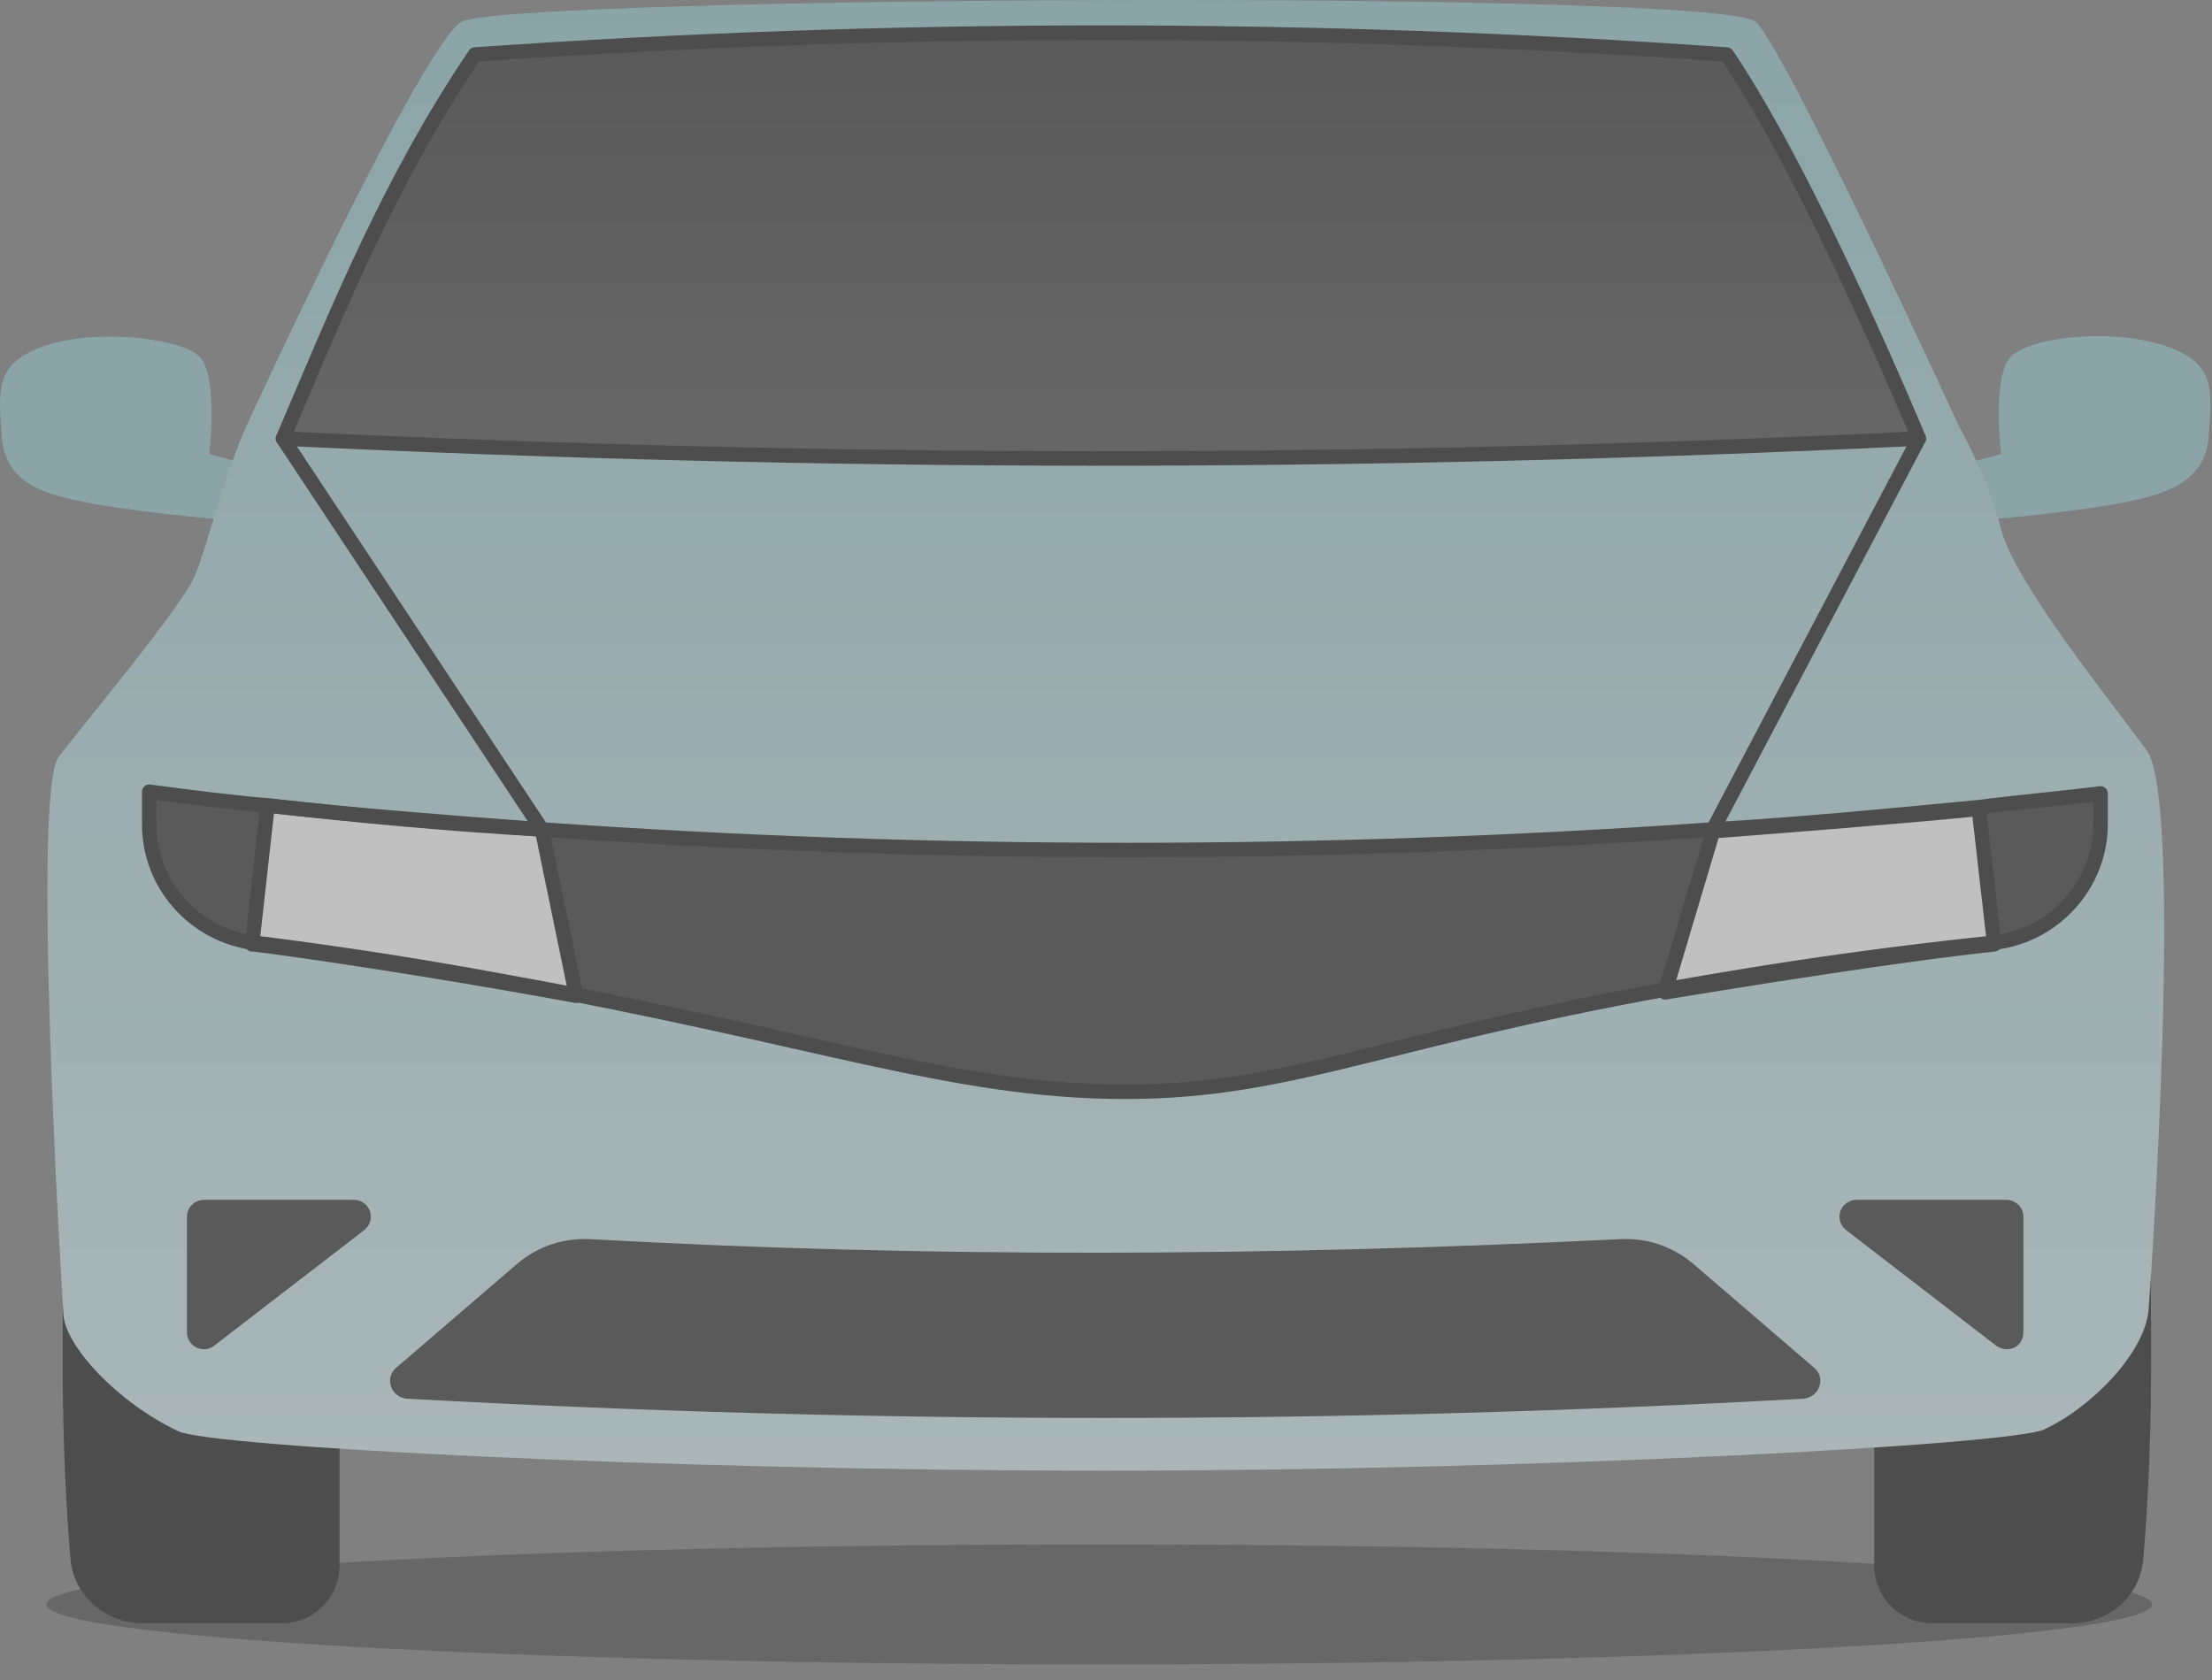 <svg width="129" height="98" viewBox="0 0 129 98" fill="none" xmlns="http://www.w3.org/2000/svg">
<rect x="0" y="0" width="129" height="98" fill="#808080" stroke="none"/>
<g opacity="0.5">
<path opacity="0.64" d="M64.102 97.079C98.012 97.079 125.502 95.512 125.502 93.579C125.502 91.646 98.012 90.079 64.102 90.079C30.191 90.079 2.702 91.646 2.702 93.579C2.702 95.512 30.191 97.079 64.102 97.079Z" fill="#333333"/>
<path d="M114.502 27.079L116.702 26.479C116.702 26.479 116.102 21.679 117.402 20.679C118.802 19.579 123.402 19.179 126.302 20.179C129.202 21.179 129.002 22.679 128.802 25.479C128.602 28.279 125.902 28.879 124.002 29.279C122.102 29.679 117.002 30.279 115.802 30.279C114.602 30.279 114.502 27.079 114.502 27.079Z" fill="#95C8CF"/>
<path d="M14.402 27.079L12.202 26.479C12.202 26.479 12.802 21.679 11.502 20.679C10.202 19.679 5.502 19.179 2.602 20.179C-0.298 21.179 -0.098 22.679 0.102 25.479C0.302 28.379 3.002 28.879 4.902 29.279C6.802 29.679 11.902 30.279 13.102 30.279C14.302 30.279 14.402 27.079 14.402 27.079Z" fill="#95C8CF"/>
<path d="M120.802 94.679H112.702C110.802 94.679 109.302 93.179 109.302 91.279V73.579H125.402C125.502 79.079 125.502 84.979 125.002 90.779C124.902 92.979 123.102 94.679 120.802 94.679Z" fill="#1A1A1A"/>
<path d="M8.302 94.679H16.402C18.302 94.679 19.802 93.179 19.802 91.279V73.579H3.702C3.602 79.079 3.602 84.979 4.102 90.779C4.202 92.979 6.102 94.679 8.302 94.679Z" fill="#1A1A1A"/>
<path d="M14.402 24.779C14.402 24.779 24.502 2.779 26.902 1.279C29.302 -0.221 100.502 -0.621 102.402 1.279C104.302 3.179 114.202 24.779 114.202 24.779C114.202 24.779 115.902 27.779 116.702 30.879C117.502 33.979 123.002 40.779 125.202 43.779C127.302 46.779 125.502 73.879 125.302 76.379C125.102 78.879 122.002 82.079 119.202 83.379C117.202 84.279 89.802 85.779 64.502 85.779C38.602 85.779 12.202 84.379 10.402 83.479C6.802 81.779 3.802 78.479 3.702 76.679C3.502 73.679 1.902 46.279 3.402 44.179C4.902 42.179 10.802 35.179 11.402 33.479C12.002 32.079 13.202 27.379 14.402 24.779Z" fill="url(#paint0_linear)"/>
<path d="M111.902 25.579C78.502 27.179 48.102 27.079 16.502 25.579C19.702 18.079 22.702 10.579 27.702 3.179C52.202 1.479 76.502 1.479 100.702 3.179C105.702 10.579 111.902 25.579 111.902 25.579Z" fill="url(#paint1_linear)"/>
<path d="M111.902 25.579C78.502 27.179 48.102 27.079 16.502 25.579C19.702 18.079 22.702 10.579 27.702 3.179C52.202 1.479 76.502 1.479 100.702 3.179C105.702 10.579 111.902 25.579 111.902 25.579Z" stroke="#1A1A1A" stroke-width="0.846" stroke-miterlimit="10" stroke-linecap="round" stroke-linejoin="round"/>
<path d="M105.202 81.579C78.002 83.079 50.902 83.079 23.702 81.579C22.802 81.479 22.402 80.379 23.102 79.779L30.202 73.679C31.402 72.679 32.902 72.179 34.502 72.279C54.202 73.379 74.202 73.279 94.402 72.279C96.002 72.179 97.502 72.679 98.702 73.679L105.802 79.779C106.502 80.379 106.102 81.479 105.202 81.579Z" fill="#333333"/>
<path d="M10.902 77.68V70.98C10.902 70.379 11.402 69.98 11.902 69.98H20.602C21.602 69.98 22.002 71.18 21.202 71.779L12.502 78.48C11.902 78.98 10.902 78.579 10.902 77.68Z" fill="#333333"/>
<path d="M118.002 77.68V70.98C118.002 70.379 117.502 69.98 117.002 69.98H108.302C107.302 69.98 106.902 71.18 107.702 71.779L116.402 78.48C117.102 78.98 118.002 78.579 118.002 77.68Z" fill="#333333"/>
<path d="M122.402 46.279V48.079C122.402 51.579 119.702 54.579 116.202 54.979L115.302 46.979C117.702 46.779 120.102 46.579 122.402 46.279Z" fill="#333333"/>
<path d="M15.602 47.079L14.702 55.079C11.302 54.579 8.702 51.679 8.702 48.179V46.279C11.002 46.579 13.302 46.779 15.602 47.079Z" fill="#333333"/>
<path d="M101.402 57.079C81.102 60.379 75.902 63.779 65.602 63.779C55.702 63.779 47.502 60.579 29.602 57.379L31.602 48.379C54.402 49.979 77.102 49.979 99.902 48.379L101.402 57.079Z" fill="#333333"/>
<path d="M111.902 25.579L99.902 48.379" stroke="#1A1A1A" stroke-width="0.845" stroke-miterlimit="10" stroke-linecap="round" stroke-linejoin="round"/>
<path d="M116.302 55.079C110.602 55.679 101.402 57.179 97.102 57.879L99.902 48.479C105.102 48.079 110.302 47.679 115.402 47.179L116.302 55.079Z" fill="white" stroke="#1A1A1A" stroke-width="0.845" stroke-miterlimit="10" stroke-linecap="round" stroke-linejoin="round"/>
<path d="M16.502 25.579L31.602 48.379" stroke="#1A1A1A" stroke-width="0.845" stroke-miterlimit="10" stroke-linecap="round" stroke-linejoin="round"/>
<path d="M31.602 48.38L33.602 58.08C29.302 57.279 20.402 55.779 14.802 55.08C14.802 55.08 14.802 55.08 14.702 55.08L15.602 46.98C20.902 47.58 26.302 48.08 31.602 48.38Z" fill="white" stroke="#1A1A1A" stroke-width="0.845" stroke-miterlimit="10" stroke-linecap="round" stroke-linejoin="round"/>
<path d="M115.402 47.079C110.202 47.579 105.002 48.079 99.902 48.379C77.102 49.979 54.402 49.979 31.602 48.379C26.302 47.979 20.902 47.579 15.602 46.979C13.302 46.779 11.002 46.479 8.702 46.179V48.079C8.702 51.579 11.302 54.479 14.702 54.979C14.702 54.979 14.702 54.979 14.802 54.979C20.402 55.679 25.302 56.479 29.602 57.279C47.402 60.479 55.602 63.679 65.602 63.679C75.902 63.679 81.102 60.279 101.402 56.979C105.602 56.279 110.602 55.579 116.302 54.979C119.802 54.579 122.502 51.579 122.502 48.079V46.279C120.102 46.579 117.702 46.779 115.402 47.079Z" stroke="#1A1A1A" stroke-width="0.845" stroke-miterlimit="10" stroke-linecap="round" stroke-linejoin="round"/>
</g>
<defs>
<linearGradient id="paint0_linear" x1="64.461" y1="85.923" x2="64.461" y2="0.079" gradientUnits="userSpaceOnUse">
<stop stop-color="#D4ECEF"/>
<stop offset="1" stop-color="#95C8CF"/>
</linearGradient>
<linearGradient id="paint1_linear" x1="64.194" y1="26.754" x2="64.194" y2="1.881" gradientUnits="userSpaceOnUse">
<stop stop-color="#4D4D4D"/>
<stop offset="1" stop-color="#333333"/>
</linearGradient>
</defs>
</svg>
